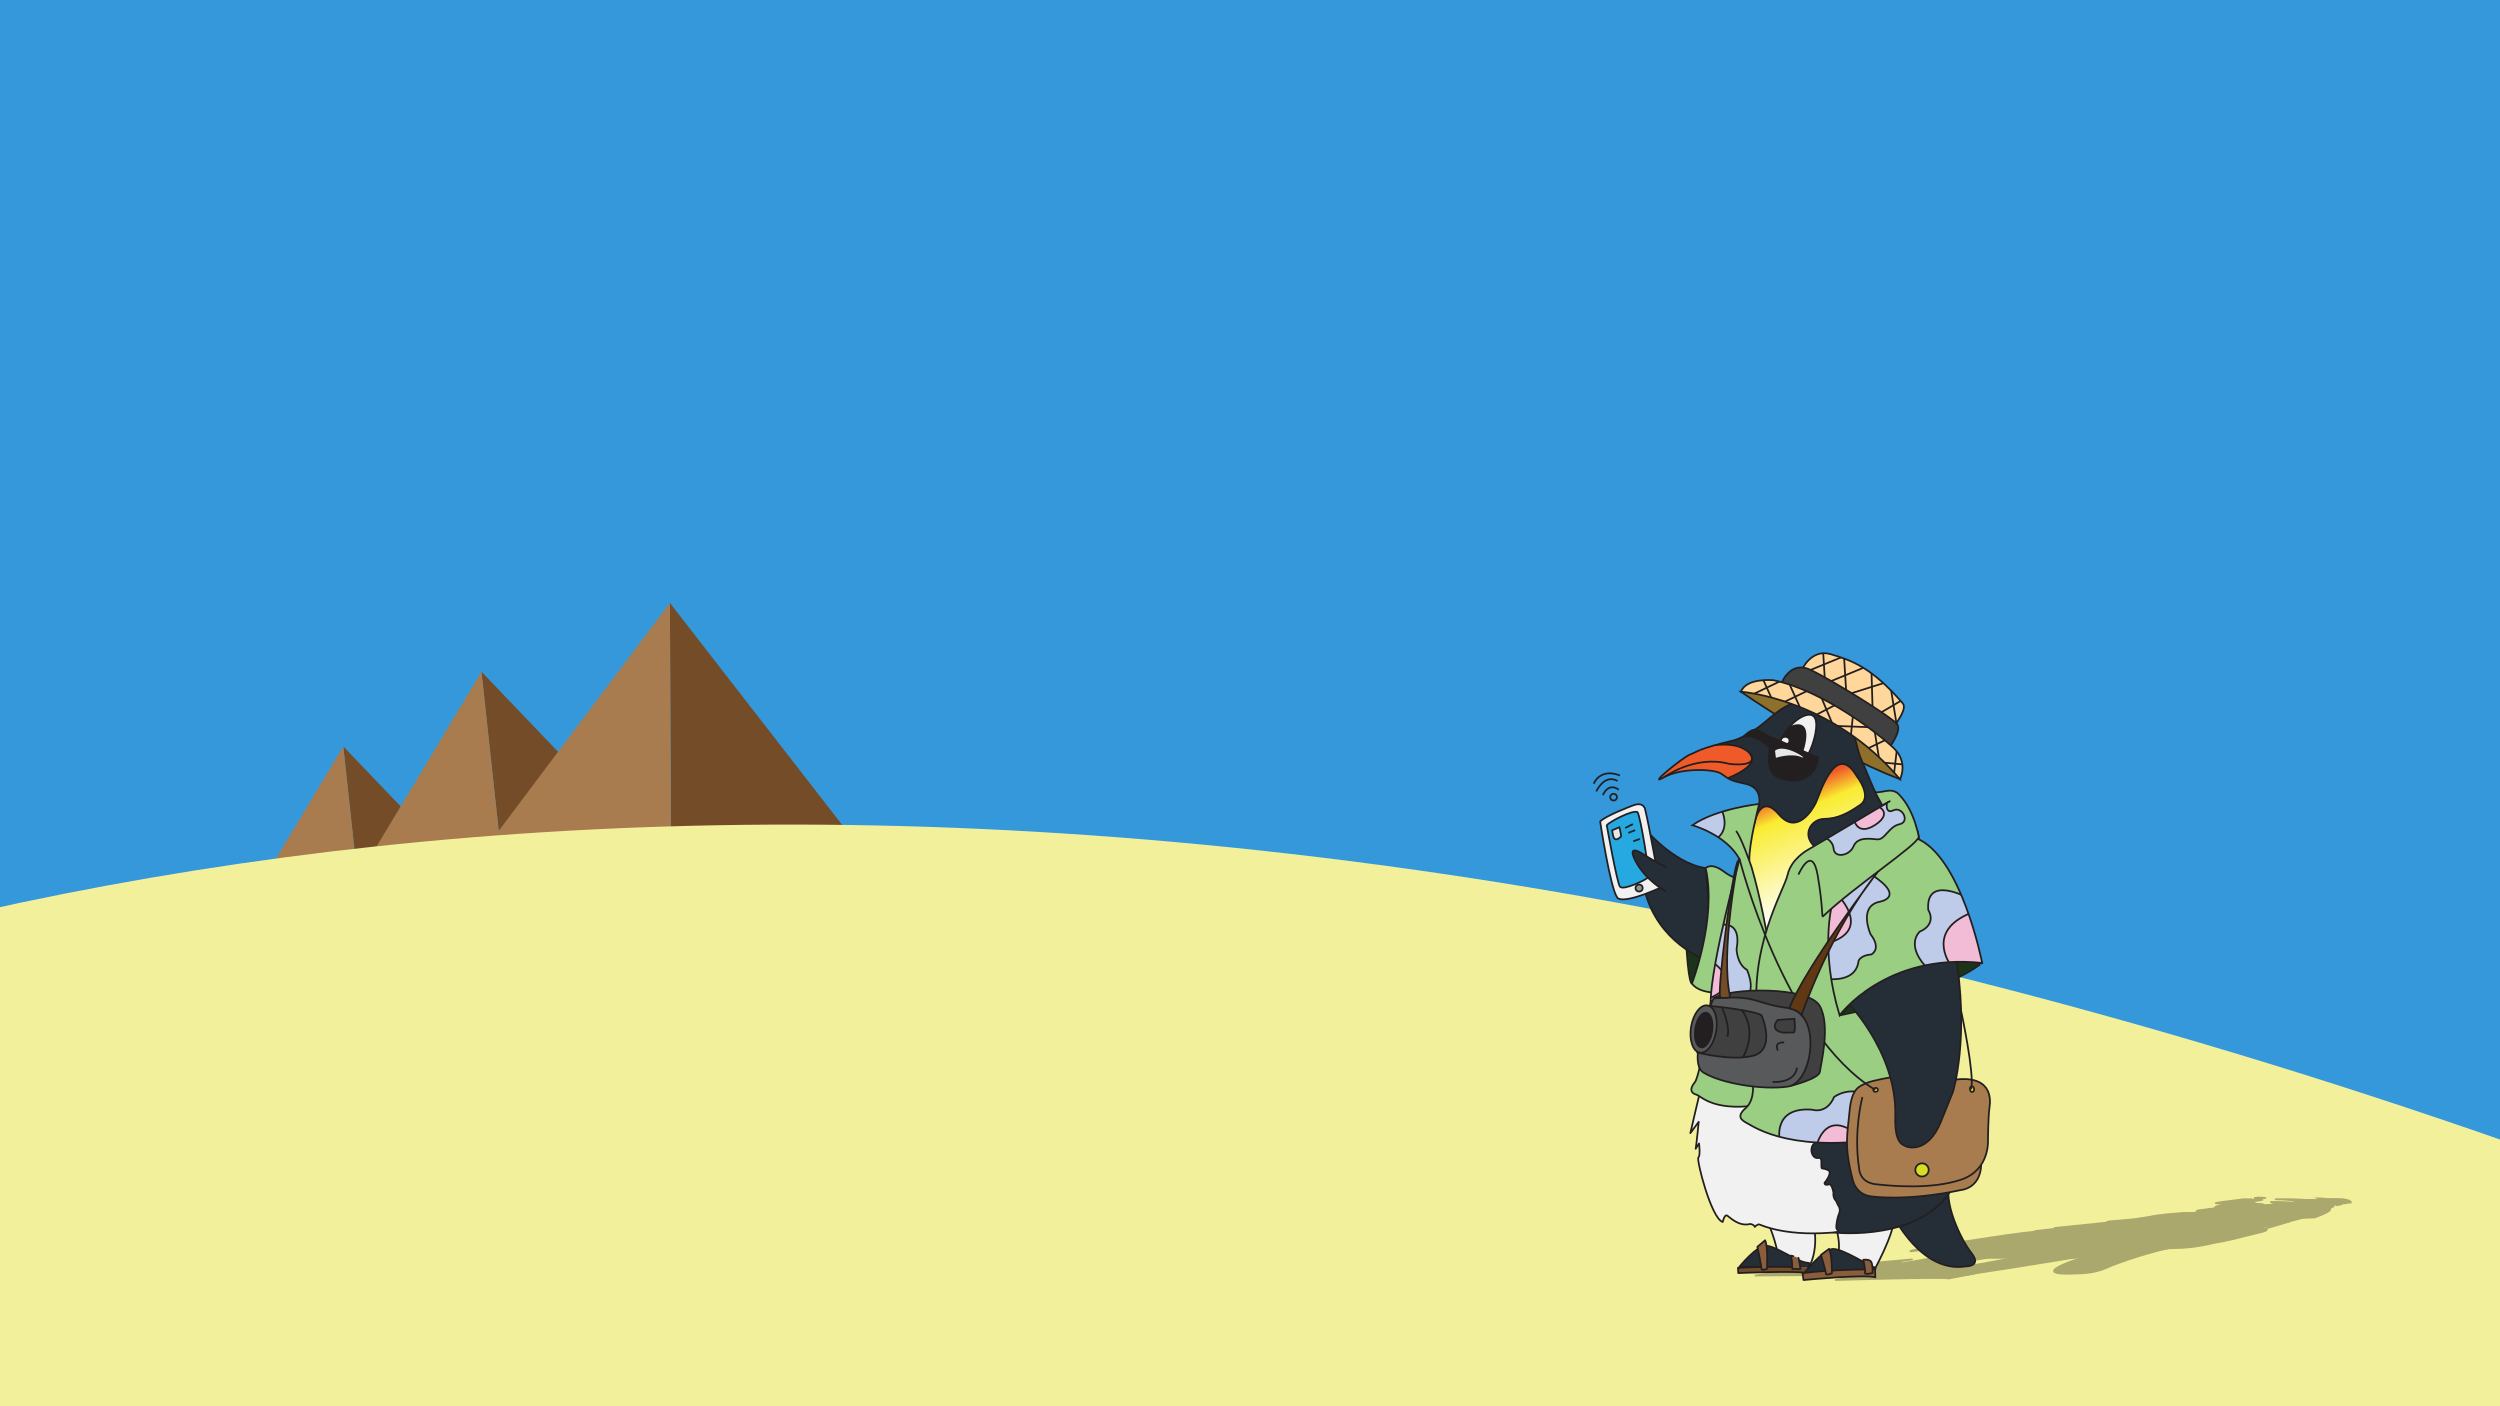 <?xml version="1.0" encoding="utf-8"?>
<!-- Generator: Adobe Illustrator 17.0.0, SVG Export Plug-In . SVG Version: 6.00 Build 0)  -->
<!DOCTYPE svg PUBLIC "-//W3C//DTD SVG 1.1//EN" "http://www.w3.org/Graphics/SVG/1.1/DTD/svg11.dtd">
<svg version="1.1" xmlns="http://www.w3.org/2000/svg" xmlns:xlink="http://www.w3.org/1999/xlink" x="0px" y="0px" width="1920px"
	 height="1080px" viewBox="0 0 1920 1080" enable-background="new 0 0 1920 1080" xml:space="preserve">
<rect x="0" y="0" width="1920" height="1080" fill="#333333" stroke="none"/>
<g id="Layer_3">
	<rect x="-511.431" y="-34.692" fill="#3498DB" width="2814.053" height="1039.49"/>
	<g>
		<g>
			<polyline fill="#754C28" points="275.37,681.228 263.624,573.244 357.901,671.745 			"/>
			<polyline fill="#A87C4F" points="192.84,691.185 263.624,573.244 275.37,681.702 			"/>
		</g>
		<g>
			<polyline fill="#754C28" points="387.083,675.171 369.756,515.879 508.827,661.183 			"/>
			<polyline fill="#A87C4F" points="265.339,689.859 369.756,515.879 387.083,675.871 			"/>
		</g>
		<g>
			<polyline fill="#754C28" points="515.558,690.095 514.479,463.025 689.213,688.219 			"/>
			<polyline fill="#A87C4F" points="341.801,692.957 514.479,463.025 515.456,691.081 			"/>
		</g>
	</g>
	<path fill="#F3F09C" d="M-1086.737,1267.135c0,0,1187.971-1391.095,3791.657-51.626"/>
	<rect x="188.5" y="278.5" display="none" stroke="#000000" stroke-miterlimit="10" width="1313" height="684"/>
</g>
<g id="Layer_1_copy" opacity="0.3">
	<g>
		<g>
			<path stroke="#000000" stroke-width="1.368" stroke-linejoin="round" stroke-miterlimit="10" d="M1509.946,961.445
				c0,0-42.468,8.05-70.396,12.226c-31.768,4.75-5.014,5.835-5.014,5.835s56.294-6.616,111.276-17.035
				C1586.999,954.666,1509.946,961.445,1509.946,961.445z"/>
			<path stroke="#000000" stroke-width="1.368" stroke-linejoin="round" stroke-miterlimit="10" d="M1564.201,962.266
				c0,0-26.165,6.015-60.252,11.322c-40.684,6.334-0.986,6.54-0.986,6.54s87.26-13.217,105.323-17.145
				C1624.277,959.504,1564.201,962.266,1564.201,962.266z"/>
		</g>
		<g>
			<path stroke="#000000" stroke-width="1.368" stroke-linejoin="round" stroke-miterlimit="10" d="M1369.782,976.841
				c0,0,75.212-7.724,86.633-7.796c11.112-0.07-6.481,6.445,3.901,6.643c3.974,0.076-11.79,1.847-11.79,1.847
				S1379.264,976.986,1369.782,976.841z"/>
			<path stroke="#000000" stroke-width="1.368" stroke-linejoin="round" stroke-miterlimit="10" d="M1364.851,977.266
				l-16.751,2.361c0,0,83.391-0.878,86.292,0.342l15.851-2.51C1450.243,977.46,1406.488,976.638,1364.851,977.266z"/>
			<path stroke="#000000" stroke-width="1.368" stroke-linejoin="round" stroke-miterlimit="10" d="M1458.32,972.984
				c-2.262,0.609-30.665,5.103-30.665,5.103s7.91-0.089,7.679,0.19c-0.232,0.281,26.769-4.542,26.769-4.542
				S1460.551,972.383,1458.32,972.984z"/>
			<path stroke="#000000" stroke-width="1.368" stroke-linejoin="round" stroke-miterlimit="10" d="M1445.825,969.273
				c0,0-46.212,7.394-53.595,8.45c-7.603,1.088,5.865,0.168,5.865,0.168s58.268-8.378,70.286-10.65L1445.825,969.273z"/>
		</g>
		<g>
			<path stroke="#000000" stroke-width="1.368" stroke-linejoin="round" stroke-miterlimit="10" d="M1430.873,979.808
				c0,0,72.735-8.707,82.799-8.801c9.807-0.092,0.478,6.471,2.69,6.788c2.211,0.317-9.992,1.806-9.992,1.806
				S1439.452,979.923,1430.873,979.808z"/>
			<path stroke="#000000" stroke-width="1.368" stroke-linejoin="round" stroke-miterlimit="10" d="M1428.31,979.898l-18.517,3.159
				c0,0,84.267-2.549,86.574-1.14l16.719-3.266C1513.087,978.652,1470.328,978.426,1428.31,979.898z"/>
			<path stroke="#000000" stroke-width="1.368" stroke-linejoin="round" stroke-miterlimit="10" d="M1520.703,975.028
				c0,0-18.704,3.989-24.616,4.935c-6.075,0.972,6.781,0.167,6.781,0.167s18.103-3.402,21.472-4.391
				C1527.633,974.774,1520.703,975.028,1520.703,975.028z"/>
			<path stroke="#000000" stroke-width="1.368" stroke-linejoin="round" stroke-miterlimit="10" d="M1491.033,972.887
				c0,0-31.652,6.259-37.856,7.301c-6.381,1.072,7.436-0.118,7.436-0.118s39.578-6.805,50.005-9.138L1491.033,972.887z"/>
		</g>
	</g>
	<g>
		<path stroke="#000000" stroke-width="1.368" stroke-miterlimit="10" d="M1608.369,962.964c0,0-60.26,17.46-12.53,15.055
			c0,0,12.276,0.162,21.865-4.285c8.681-4.025,36.207-13.41,56.854-17.113C1692.384,953.425,1608.369,962.964,1608.369,962.964z"/>
		<path stroke="#000000" stroke-width="1.368" stroke-linejoin="round" stroke-miterlimit="10" d="M1621.856,938.58
			c0,0-38.977,3.993-43.897,4.512l16.627-1.228c0,0-26.973,3.11-31.634,3.603l8.457-0.692c0,0-13.662,1.864-17.541,2.108
			c-3.948,0.248-89.653,12.885-86.696,14.136c0,0,16.75-1.962,16.829-1.635c0.08,0.33-12.79,3.37,4.124,2.754
			c0,0,2.518,0.195-1.695,0.907c0,0,8.056-0.765,8.735-0.584c0.68,0.181-1.263,4.386,55.245,3.453
			c49.844-0.823,67.083-10.353,67.083-10.353l35.694-10.942L1621.856,938.58z"/>
		<path stroke="#000000" stroke-width="1.368" stroke-miterlimit="10" d="M1644.18,947.249c0,0-4.955,0.125-10.236,0.655
			c-6.524,0.655-12.997,2.085-9.342,2.101c2.945,0.013-1.282,0.589-5.167,1.271c-4.78,0.84-1.798,0.255-0.889,0.945
			c0.596,0.453-12.001,1.845-15.492,2.22c0,0-3.664,0.555,1.165,0.374c2.282-0.085-4.738,1.336-4.738,1.336s2.191-0.286-2.588,0.491
			c-4.93,0.802-7.008,1.436-7.063,1.519c-0.055,0.084-4.172,1.05-4.172,1.05s-2.392,0.888-10.753,2.056
			c-8.764,1.224-18.117,2.801-18.117,2.801s-6.336,0.997-6.705,1.403c-0.372,0.409-5.787,0.62-5.787,0.62s53.25,3.905,128.364-8.534
			C1721.285,949.505,1650.356,946.779,1644.18,947.249z"/>
	</g>
	<g>
		<path stroke="#000000" stroke-width="1.368" stroke-miterlimit="10" d="M1687.747,929.876c0,0-3.935,0.213,20.159-2.851
			c19.139-2.434,7.658,0.391,7.658,0.391L1687.747,929.876z"/>
		<path stroke="#000000" stroke-width="1.368" stroke-miterlimit="10" d="M1734.891,924.813c0,0-25.377,3.733-32.337,4.028
			c0,0-7.332-1.957,9.327-4.525c13.776-2.124,19.883-2.184,19.883-2.184S1728.302,923.937,1734.891,924.813z"/>
		<path stroke="#000000" stroke-width="1.368" stroke-miterlimit="10" d="M1695.957,931.315c0,0-11.499-0.455-8.335-1.445
			c0,0,34.116-2.741,47.269-5.057c0,0,3.04-0.107,3.411,0.489c0.379,0.61,1.794,0.553,3.013,0.578
			C1742.525,925.904,1695.957,931.315,1695.957,931.315z"/>
		<g>
			<defs>
				<path id="XMLID_20_" d="M1723.197,921.001c0,0-19.384,2.365-21.345,2.911c0,0-3.222,0.404,15.199,0.645
					c0,0,17.703-2.555,19.796-2.912c0,0,2.518-0.3-1.735-0.414C1735.112,921.232,1725.897,920.941,1723.197,921.001z"/>
			</defs>
			<use xlink:href="#XMLID_20_"  overflow="visible"/>
			<clipPath id="XMLID_22_">
				<use xlink:href="#XMLID_20_"  overflow="visible"/>
			</clipPath>
			<path clip-path="url(#XMLID_22_)" stroke="#000000" stroke-width="1.368" stroke-miterlimit="10" d="M1723.651,921.255
				c0,0-16.204,2.09-17.03,2.327c-0.839,0.241,9.404,0.351,10.789,0.31c1.371-0.041,16.734-2.185,17.234-2.362
				C1734.233,921.344,1724.967,921.206,1723.651,921.255z"/>
			<path clip-path="url(#XMLID_22_)" stroke="#000000" stroke-width="1.368" stroke-miterlimit="10" d="M1712.402,924.148
				c0.617-0.079,0.624-0.172,0.017-0.207c-0.608-0.035-1.608,0-2.236,0.079c-0.633,0.08-0.646,0.173-0.027,0.209
				C1710.773,924.265,1711.78,924.228,1712.402,924.148z"/>
			<path clip-path="url(#XMLID_22_)" stroke="#000000" stroke-width="1.368" stroke-miterlimit="10" d="M1723.47,921.521
				c0,0-2.227,0.248-2.047,0.332c0.181,0.084,1.938,0.06,2.275,0.051c0.336-0.01,2.389-0.316,2.389-0.316L1723.47,921.521z"/>
			
				<line clip-path="url(#XMLID_22_)" stroke="#000000" stroke-width="1.368" stroke-miterlimit="10" x1="1727.27" y1="921.734" x2="1730.219" y2="921.782"/>
			
				<line clip-path="url(#XMLID_22_)" stroke="#000000" stroke-width="1.368" stroke-miterlimit="10" x1="1726.55" y1="921.951" x2="1729.002" y2="922.016"/>
			
				<line clip-path="url(#XMLID_22_)" stroke="#000000" stroke-width="1.368" stroke-miterlimit="10" x1="1725.232" y1="922.322" x2="1727.536" y2="922.394"/>
			<use xlink:href="#XMLID_20_"  overflow="visible" fill="none" stroke="#000000" stroke-width="1.368" stroke-miterlimit="10"/>
		</g>
		<path stroke="#000000" stroke-width="1.368" stroke-miterlimit="10" d="M1717.248,924.826c0,0-1.564-0.896,2.356-1.81
			c3.68-0.858,4.155,0.012,4.155,0.012s1.008,0.842,1.894,0.906"/>
		<g>
			<path stroke="#000000" stroke-width="1.368" stroke-miterlimit="10" d="M1734.149,920.662c-0.442,0.055-1.19,0.073-1.669,0.041
				c-0.48-0.032-0.505-0.103-0.056-0.157c0.446-0.054,1.19-0.072,1.664-0.04C1734.56,920.538,1734.588,920.608,1734.149,920.662z"/>
			<path stroke="#000000" stroke-width="1.368" stroke-miterlimit="10" d="M1731.425,920.326c0,0,4.657-0.24,4.995,0.188"/>
			<path stroke="#000000" stroke-width="1.368" stroke-miterlimit="10" d="M1730.962,920.088c0,0,6.527-0.287,7.478,0.174"/>
			<path stroke="#000000" stroke-width="1.368" stroke-miterlimit="10" d="M1732.474,919.838c0,0,5.477-0.277,7.87,0.331"/>
		</g>
	</g>
	<path stroke="#000000" stroke-width="1.368" stroke-miterlimit="10" d="M1780.376,920.461c0,0,5.176,2.865,14.44,5.052
		C1794.816,925.513,1799.101,922.56,1780.376,920.461z"/>
	<g>
		<defs>
			<path id="XMLID_17_" d="M1761.158,923.912c0,0,6.786-0.521,3.219-1.07c-2.873-0.443-2.096-0.492-2.712-0.752
				c-0.611-0.258-6.748-0.91-12.584-0.991c-6.087-0.084,8.515-0.152,10.521-0.079c1.981,0.072,2.557-0.002,11.105,0.456
				c0,0,3.288,0.164,8.971,0.105c5.4-0.056,6.823-0.031,10.074,0.144c3.19,0.173,5.162,0.496,4.556,1.137
				c-0.632,0.669-2.691,0.974-3.604,1.462c-0.945,0.504-4.166,1.69-3.141,1.959c1.031,0.27-30.906,0.594-30.906,0.594
				L1761.158,923.912z"/>
		</defs>
		<use xlink:href="#XMLID_17_"  overflow="visible"/>
		<clipPath id="XMLID_23_">
			<use xlink:href="#XMLID_17_"  overflow="visible"/>
		</clipPath>
		<path clip-path="url(#XMLID_23_)" stroke="#000000" stroke-width="1.368" stroke-miterlimit="10" d="M1744.27,920.253
			c0,0,24.159,0.677,26.699,1.602c2.523,0.919-9.644,0.638-22.285-0.065"/>
		<g clip-path="url(#XMLID_23_)">
			<defs>
				<path id="XMLID_18_" d="M1777.807,922.419c0,0,2.213-0.183,5.625-0.293c3.294-0.106,8.743-0.021,3.199,0.636
					c0,0-4.148,0.496-7.271,0.536"/>
			</defs>
			<use xlink:href="#XMLID_18_"  overflow="visible"/>
			<clipPath id="XMLID_24_">
				<use xlink:href="#XMLID_18_"  overflow="visible"/>
			</clipPath>
			<g clip-path="url(#XMLID_24_)">
				<defs>
					<path id="XMLID_19_" d="M1781.189,923.024c0,0,9.358-0.814,0.372-0.908c-9.686-0.101-4.889,0.128-4.889,0.128l3.214,0.761
						L1781.189,923.024z"/>
				</defs>
				<use xlink:href="#XMLID_19_"  overflow="visible"/>
				<clipPath id="XMLID_25_">
					<use xlink:href="#XMLID_19_"  overflow="visible"/>
				</clipPath>
				<path clip-path="url(#XMLID_25_)" stroke="#000000" stroke-width="1.368" stroke-miterlimit="10" d="M1780.762,922.451
					c0.24-0.047,0.121-0.107-0.266-0.135c-0.387-0.027-0.899-0.012-1.143,0.035c-0.245,0.047-0.127,0.108,0.264,0.136
					C1780.008,922.515,1780.52,922.498,1780.762,922.451z"/>
				<use xlink:href="#XMLID_19_"  overflow="visible" fill="none" stroke="#000000" stroke-width="1.368" stroke-miterlimit="10"/>
			</g>
			<use xlink:href="#XMLID_18_"  overflow="visible" fill="none" stroke="#000000" stroke-width="1.368" stroke-miterlimit="10"/>
		</g>
		<path clip-path="url(#XMLID_23_)" stroke="#000000" stroke-width="1.368" stroke-miterlimit="10" d="M1749.081,921.099
			c0,0,11.395,0.008,16.208,0.899c0,0,5.255,0.698,6.097,0.104"/>
		<use xlink:href="#XMLID_17_"  overflow="visible" fill="none" stroke="#000000" stroke-width="1.368" stroke-miterlimit="10"/>
	</g>
	<path stroke="#000000" stroke-width="1.368" stroke-miterlimit="10" d="M1744.684,925.443l13.976-1.278
		c0,0,6.994-0.722,6.249,0.274c-0.788,1.053,7.747,0.492,9.902,0.319c2.101-0.169,14.459-1.483,12.558-0.095
		c0,0-0.33,0.915-4.188,0.973c-3.991,0.059-7.097,0.052-9.859-0.195c-2.787-0.25-8.822,0.151-7.674,0.96
		c1.182,0.834-21.632,1.945-21.632,1.945l-20.455,1.059L1744.684,925.443z"/>
	<g>
		<g>
			<defs>
				<path id="XMLID_16_" d="M1751.88,924.14c0.059,0.208-5.238,1.508-5.734,1.618c-6.413,1.422-16.348,3.261-16.348,3.261
					s-55.532,12.701-85.332,12.507c-33.705-0.22-24.709-2.538-26.01-2.824c-1.298-0.286,0.659-0.743,9.47-1.305
					c8.381-0.535,57.153-5.952,57.153-5.952c18.887-2.359,60.44-6.246,60.44-6.246c3.329-1.148-1.927-2.135-1.927-2.135
					c9.297-0.037,19.468,0.66,19.468,0.66s-11.648,1.126-15.694,1.738"/>
			</defs>
			<use xlink:href="#XMLID_16_"  overflow="visible"/>
			<clipPath id="XMLID_26_">
				<use xlink:href="#XMLID_16_"  overflow="visible"/>
			</clipPath>
			<path clip-path="url(#XMLID_26_)" stroke="#000000" stroke-width="1.368" stroke-miterlimit="10" d="M1754.432,922.979
				c0,0-2.622,1.144-10.689,1.014c-8.503-0.137-4.032-0.991-4.032-0.991L1754.432,922.979z"/>
			<path clip-path="url(#XMLID_26_)" stroke="#000000" stroke-width="1.368" stroke-miterlimit="10" d="M1718.909,927.454
				c0,0,10.475,0.129-2.755,1.595c0,0-5.69,0.792-4.985,1.362c0,0-7.738,1.977-15.573,1.561c-8.054-0.427-14.291-0.821-14.291-0.821
				L1718.909,927.454z"/>
			<path clip-path="url(#XMLID_26_)" stroke="#000000" stroke-width="1.368" stroke-miterlimit="10" d="M1703.834,929.049
				c0,0,1.377,1.815-13.126,2.099c-15.863,0.31-4.727-0.247-4.727-0.247L1703.834,929.049z"/>
			<use xlink:href="#XMLID_16_"  overflow="visible" fill="none" stroke="#000000" stroke-width="1.368" stroke-miterlimit="10"/>
		</g>
		<g>
			<defs>
				<path id="XMLID_15_" d="M1789.613,926.04l-26.556,0.184c0,0-5.644,0.014-10.384,0.557c-5.023,0.576-33.626,2.516-62.753,7.462
					l-34.512,4.47c0,0-12.47,2.056-23.973,2.762c-12.281,0.754-12.74,1.335-12.443,1.938c0.301,0.611-5.055,5.682,62.107,5.157
					c52.418-0.41,107.624-20.671,107.624-20.671s3.942-1.067,3.554-1.912c0,0,0.119-0.244-1.79-0.341
					c-1.929-0.098-2.344-0.153-2.344-0.153l-0.812,0.561L1789.613,926.04z"/>
			</defs>
			<use xlink:href="#XMLID_15_"  overflow="visible"/>
			<clipPath id="XMLID_27_">
				<use xlink:href="#XMLID_15_"  overflow="visible"/>
			</clipPath>
			<path clip-path="url(#XMLID_27_)" stroke="#000000" stroke-width="1.368" stroke-miterlimit="10" d="M1769.413,926.066
				c0,0,1.58,0.243-0.282,0.62c-1.876,0.38,1.889,0.575,4.784,0.282c2.797-0.283,4.857,0.022,6.322,0.186
				c1.461,0.163,4.65-0.26,7.194-0.148c2.527,0.111,3.579-0.581,1.23-0.593c-2.392-0.011-0.039-0.365-0.039-0.365L1769.413,926.066z
				"/>
			<path clip-path="url(#XMLID_27_)" stroke="#000000" stroke-width="1.368" stroke-miterlimit="10" d="M1779.199,926.026
				c0,0-2.565,0.66,3.385,0.563c5.664-0.092,4.012-0.639,3.058-0.665"/>
			<path clip-path="url(#XMLID_27_)" stroke="#000000" stroke-width="1.368" stroke-miterlimit="10" d="M1620.053,946.526
				c0,0,24.807-4.523,40.942-3.19c0,0,2.919,0.943,17.878-0.891c0,0,12.946-0.879,15.057,0.671
				c2.186,1.605-41.695,8.225-41.695,8.225L1620.053,946.526z"/>
			<path clip-path="url(#XMLID_27_)" stroke="#000000" stroke-width="1.368" stroke-miterlimit="10" d="M1635.268,948.085
				c0,0,28.967-4.119,28.914-1.219c-0.057,3.128-13.909,2.687-13.909,2.687L1635.268,948.085z"/>
			<use xlink:href="#XMLID_15_"  overflow="visible" fill="none" stroke="#000000" stroke-width="1.368" stroke-miterlimit="10"/>
		</g>
	</g>
	<g>
		<g>
			<path stroke="#000000" stroke-width="1.368" stroke-miterlimit="10" d="M1713.28,941.737c0,0-9.794-0.147-13.81,0.015
				c-4.111,0.166-8.052,0.131-23.124,2.665c-17.33,2.914-27.179,4.264-53.654,10.147c0,0-14.247,2.974-4.945,3.544
				c0,0,15.444,1.66,55.711,0.341c0,0,10.771,0.061,27.202-3.995"/>
			<g>
				<defs>
					<path id="XMLID_14_" d="M1690.474,943.1c0,0-25.798,3.828-52.878,9.49c0,0-13.518,2.484-5.594,3.185
						c7.834,0.693,26.355,2.063,49.204,0.79c20.544-1.145,36.756-5.674,36.756-5.674s11.651-2.987,16.063-3.978
						c4.206-0.945,14.492-3.522-2.649-3.643"/>
				</defs>
				<use xlink:href="#XMLID_14_"  overflow="visible"/>
				<clipPath id="XMLID_28_">
					<use xlink:href="#XMLID_14_"  overflow="visible"/>
				</clipPath>
				<use xlink:href="#XMLID_14_"  overflow="visible" fill="none" stroke="#000000" stroke-width="1.368" stroke-miterlimit="10"/>
			</g>
			<path stroke="#000000" stroke-width="1.368" stroke-miterlimit="10" d="M1665.117,954.208c2.56-0.608,6.334-1.092,8.468-1.094
				c2.117-0.002,1.89,0.472-0.542,1.07c-2.489,0.613-6.357,1.129-8.603,1.141C1662.176,955.337,1662.497,954.831,1665.117,954.208z"
				/>
		</g>
		<path stroke="#000000" stroke-width="1.368" stroke-miterlimit="10" d="M1736.18,944.606c-0.577,0.165-1.425,0.294-1.891,0.286
			c-0.467-0.008-0.369-0.149,0.216-0.315c0.581-0.164,1.421-0.29,1.88-0.282C1736.843,944.304,1736.752,944.442,1736.18,944.606z"/>
		<path stroke="#000000" stroke-width="1.368" stroke-miterlimit="10" d="M1700.576,942.64c-0.508,0.112-1.396,0.194-1.982,0.183
			c-0.588-0.011-0.645-0.112-0.13-0.224c0.513-0.112,1.398-0.192,1.978-0.181C1701.02,942.429,1701.081,942.528,1700.576,942.64z"/>
	</g>
	<g>
		<path stroke="#000000" stroke-width="1.368" stroke-miterlimit="10" d="M1722.296,935.429c0,0,34.292-2.992,55.49-0.492
			C1777.786,934.937,1760.091,936.189,1722.296,935.429z"/>
		<path stroke="#000000" stroke-width="1.368" stroke-miterlimit="10" d="M1729.539,934.371c0,0-3.394,5.024-36.881,11.667
			c-17.86,3.543-14.847,3.842-14.216,4.234c0,0,4.421,1.583,30.419-2.702c12.336-2.033,18.471-3.022,18.471-3.022
			s26.911-4.739,46.815-10.898C1774.148,933.65,1756.393,932.651,1729.539,934.371z"/>
		<g>
			<defs>
				<path id="XMLID_13_" d="M1755.574,928.948c0,0-16.162,1.957-33.873,6.46c0,0,34.313-2.969,56.085-0.471
					c0,0,16.497-5.622,10.539-7.12c-1.699,0.158-16.557,0.031-24.095,0.652C1758.484,928.943,1755.574,928.948,1755.574,928.948z"/>
			</defs>
			<use xlink:href="#XMLID_13_"  overflow="visible"/>
			<clipPath id="XMLID_29_">
				<use xlink:href="#XMLID_13_"  overflow="visible"/>
			</clipPath>
			<path clip-path="url(#XMLID_29_)" stroke="#000000" stroke-width="1.368" stroke-miterlimit="10" d="M1788.015,931.207
				c0,0-4.547-1.766-11.11-0.122c0,0-0.857,0.854-6.981,0.92c0,0-7.396,0.425-7.39,2.365c0.007,2.097,16.772,1.373,16.772,1.373
				L1788.015,931.207z"/>
			<path clip-path="url(#XMLID_29_)" stroke="#000000" stroke-width="1.368" stroke-miterlimit="10" d="M1769.455,934.41
				c0,0,2.175-2.465,17.8-2.382c14.15,0.076-6.275,3.781-6.275,3.781L1769.455,934.41z"/>
			<path clip-path="url(#XMLID_29_)" stroke="#000000" stroke-width="1.368" stroke-miterlimit="10" d="M1730.341,932.569
				c0,0,7.172,1.222,16.154-0.225c0,0,2.246-0.263,5.276-0.086c0,0,4.291-0.078,5.426-1.094c0,0,4.031-1.578,10.137-1.406
				c0,0,8.495,0.422,3.728-1.716c-4.483-2.011-20.418,0.963-20.418,0.963L1730.341,932.569z"/>
			<path clip-path="url(#XMLID_29_)" stroke="#000000" stroke-width="1.368" stroke-miterlimit="10" d="M1759.31,928.681
				c0,0-0.563,2.448-16.931,2.03c-17.87-0.456,9.885-1.991,9.885-1.991L1759.31,928.681z"/>
			<use xlink:href="#XMLID_13_"  overflow="visible" fill="none" stroke="#000000" stroke-width="1.368" stroke-miterlimit="10"/>
		</g>
	</g>
	<path stroke="#000000" stroke-width="1.368" stroke-miterlimit="10" d="M1755.294,926.989c0,0,10.506-0.935,4.205,0.425
		c-7.033,1.518-10.061,1.926-9.339,1.892c15.797-0.74,37.186-1.204,38.924-1.499l0.85-0.273"/>
	<g>
		<path stroke="#000000" stroke-width="1.368" stroke-miterlimit="10" d="M1778.376,922.112c0,0-8.716,0.687-5.853,1.263
			c2.882,0.579,7.625,0.536,10.769,0.074L1778.376,922.112z"/>
		<path stroke="#000000" stroke-width="1.368" stroke-miterlimit="10" d="M1773.367,921.557c0,0,2.827,0.196,2.71,0.771
			c-0.121,0.594,2.347-0.096,2.347-0.096s-1.18-0.584-2.011-0.651C1775.579,921.513,1773.367,921.557,1773.367,921.557z"/>
		<path stroke="#000000" stroke-width="1.368" stroke-miterlimit="10" d="M1776.532,922.492l-1.092,0.206
			c0,0,3.655,0.134,4.828,0.427C1781.449,923.42,1779.678,922.445,1776.532,922.492z"/>
	</g>
	<g>
		<g>
			<defs>
				<path id="XMLID_12_" d="M1793.631,921.009c0,0,4.353-0.309,6.656,0.124c2.601,0.489,4.755,0.958,5.314,2.293
					c0.082,0.195-2.684,0.351-3.798,0.433C1800.672,923.942,1793.631,921.009,1793.631,921.009z"/>
			</defs>
			<use xlink:href="#XMLID_12_"  overflow="visible"/>
			<clipPath id="XMLID_30_">
				<use xlink:href="#XMLID_12_"  overflow="visible"/>
			</clipPath>
			<g clip-path="url(#XMLID_30_)">
				<line stroke="#000000" stroke-width="1.368" stroke-miterlimit="10" x1="1802.127" y1="921.383" x2="1797.862" y2="922.248"/>
				<line stroke="#000000" stroke-width="1.368" stroke-miterlimit="10" x1="1800.066" y1="920.838" x2="1795.735" y2="921.671"/>
				<line stroke="#000000" stroke-width="1.368" stroke-miterlimit="10" x1="1796.112" y1="921.71" x2="1804.123" y2="921.965"/>
				<line stroke="#000000" stroke-width="1.368" stroke-miterlimit="10" x1="1793.933" y1="921.111" x2="1801.949" y2="921.383"/>
			</g>
			<g clip-path="url(#XMLID_30_)">
				<line stroke="#000000" stroke-width="1.368" stroke-miterlimit="10" x1="1804.826" y1="922.101" x2="1800.337" y2="923.013"/>
				<line stroke="#000000" stroke-width="1.368" stroke-miterlimit="10" x1="1798.087" y1="922.329" x2="1806.218" y2="922.679"/>
			</g>
			<g clip-path="url(#XMLID_30_)">
				<line stroke="#000000" stroke-width="1.368" stroke-miterlimit="10" x1="1805.525" y1="922.867" x2="1801.943" y2="923.876"/>
				<line stroke="#000000" stroke-width="1.368" stroke-miterlimit="10" x1="1799.618" y1="923.303" x2="1806.684" y2="923.34"/>
			</g>
			<use xlink:href="#XMLID_12_"  overflow="visible" fill="none" stroke="#000000" stroke-width="1.368" stroke-miterlimit="10"/>
		</g>
		<path stroke="#000000" stroke-width="1.368" stroke-miterlimit="10" d="M1787.933,921.001c0,0,5.057-0.423,7.132,0.138
			c2.105,0.569,7.093,2.503,6.998,2.738c-0.097,0.239-3.305,0.432-4.675,0.535C1795.993,924.517,1787.933,921.001,1787.933,921.001z
			"/>
		<g>
			<defs>
				<path id="XMLID_11_" d="M1780.376,920.461c0,0,14.3,1.676,14.44,5.052c0,0,4.053-0.364,3.419-1.043
					c-0.614-0.659-3.924-2.65-10.625-3.71C1787.61,920.76,1783.455,920.242,1780.376,920.461z"/>
			</defs>
			<use xlink:href="#XMLID_11_"  overflow="visible"/>
			<clipPath id="XMLID_31_">
				<use xlink:href="#XMLID_11_"  overflow="visible"/>
			</clipPath>
			<g clip-path="url(#XMLID_31_)">
				<line stroke="#000000" stroke-width="1.368" stroke-miterlimit="10" x1="1786.265" y1="920.466" x2="1784.436" y2="921.193"/>
				<line stroke="#000000" stroke-width="1.368" stroke-miterlimit="10" x1="1782.365" y1="920.733" x2="1788.467" y2="920.893"/>
			</g>
			<g clip-path="url(#XMLID_31_)">
				<line stroke="#000000" stroke-width="1.368" stroke-miterlimit="10" x1="1789.647" y1="921.141" x2="1787.911" y2="921.892"/>
				<line stroke="#000000" stroke-width="1.368" stroke-miterlimit="10" x1="1785.818" y1="921.427" x2="1791.867" y2="921.572"/>
			</g>
			<g clip-path="url(#XMLID_31_)">
				<line stroke="#000000" stroke-width="1.368" stroke-miterlimit="10" x1="1793.259" y1="921.885" x2="1791.088" y2="922.826"/>
				<line stroke="#000000" stroke-width="1.368" stroke-miterlimit="10" x1="1788.856" y1="922.275" x2="1795.638" y2="922.389"/>
			</g>
			<g clip-path="url(#XMLID_31_)">
				<line stroke="#000000" stroke-width="1.368" stroke-miterlimit="10" x1="1796.047" y1="922.895" x2="1791.762" y2="923.544"/>
				<line stroke="#000000" stroke-width="1.368" stroke-miterlimit="10" x1="1791.81" y1="922.943" x2="1797.494" y2="923.555"/>
			</g>
			<g clip-path="url(#XMLID_31_)">
				<line stroke="#000000" stroke-width="1.368" stroke-miterlimit="10" x1="1797.632" y1="923.618" x2="1793.432" y2="924.728"/>
				<line stroke="#000000" stroke-width="1.368" stroke-miterlimit="10" x1="1792.643" y1="924.038" x2="1798.788" y2="924.127"/>
			</g>
			<g clip-path="url(#XMLID_31_)">
				<line stroke="#000000" stroke-width="1.368" stroke-miterlimit="10" x1="1798.366" y1="924.611" x2="1793.936" y2="925.346"/>
				<line stroke="#000000" stroke-width="1.368" stroke-miterlimit="10" x1="1794.014" y1="924.688" x2="1798.592" y2="925.241"/>
			</g>
			<use xlink:href="#XMLID_11_"  overflow="visible" fill="none" stroke="#000000" stroke-width="1.368" stroke-miterlimit="10"/>
		</g>
	</g>
	<path stroke="#000000" stroke-width="1.368" stroke-miterlimit="10" d="M1745.517,925.199c0,0-51.166,10.325-45.983,17.436"/>
	<path stroke="#000000" stroke-width="1.368" stroke-miterlimit="10" d="M1759.613,937.653c0,0-17.33,5.557-24.396,6.937"/>
	<g>
		<path stroke="#000000" stroke-width="1.368" stroke-miterlimit="10" d="M1667.61,940.246c0,0,16.192-0.023,20.441-0.68
			c4.091-0.633,26.829-3.644,31.203-5.282c4.051-1.517-21.216-3.276-31.591-2.974"/>
		<path stroke="#000000" stroke-width="1.368" stroke-miterlimit="10" d="M1687.663,931.31c0,0-48.178,3.963-48.457,5.401
			c-0.291,1.499,13.385,3.279,26.828,3.536c12.791,0.245,51.299-5.414,42.043-6.52
			C1698.713,932.609,1704.333,932.157,1687.663,931.31z"/>
		<path stroke="#000000" stroke-width="1.368" stroke-miterlimit="10" d="M1650.595,934.804c0,0,8.281,1.639,20.479,1.712
			c11.573,0.069,23.308-2.524,24.685-2.881c1.352-0.35-12.58-1.964-14.737-2.049
			C1678.848,931.501,1650.595,934.804,1650.595,934.804z"/>
		<path stroke="#000000" stroke-width="1.368" stroke-miterlimit="10" d="M1670.803,933.642c8.016-0.885,12.638-1.761,10.786-2.009
			c-1.855-0.248-9.677,0.203-17.948,1.059c-8.854,0.916-14.781,1.933-12.659,2.212
			C1653.1,935.182,1662.225,934.589,1670.803,933.642z"/>
		<path stroke="#000000" stroke-width="1.368" stroke-miterlimit="10" d="M1668.972,933.554c5.947-0.657,9.506-1.301,8.203-1.467
			c-1.304-0.166-7.08,0.198-13.161,0.841c-6.392,0.676-10.648,1.397-9.206,1.577
			C1656.249,934.685,1662.721,934.245,1668.972,933.554z"/>
		<path stroke="#000000" stroke-width="1.368" stroke-miterlimit="10" d="M1686.183,932.086c0,0-6.754,1.527-13.847,2.242"/>
		<path stroke="#000000" stroke-width="1.368" stroke-miterlimit="10" d="M1691.596,932.76c0,0-3.249,1.696-25.46,3.637"/>
		<path stroke="#000000" stroke-width="1.368" stroke-miterlimit="10" d="M1699.202,934.315c0,0-5.146,0.34-5.3,0.747
			c-0.156,0.413,3.877,0.441,4.616,0.557s6.884-0.989,6.884-0.989L1699.202,934.315z"/>
		<path stroke="#000000" stroke-width="1.368" stroke-miterlimit="10" d="M1690.336,936.181c0,0-3.342-0.352-6.656,0.51"/>
		<path stroke="#000000" stroke-width="1.368" stroke-miterlimit="10" d="M1662.588,939.4c0,0,7.979,0.751,18.775-0.746"/>
		<path stroke="#000000" stroke-width="1.368" stroke-miterlimit="10" d="M1693.92,931.639c0,0-2.166,0.004-3.387-0.212
			c-3.232,0.099,51.259-6.105,54.339-6.211C1744.872,925.216,1710.387,928.786,1693.92,931.639z"/>
		<path stroke="#000000" stroke-width="1.368" stroke-miterlimit="10" d="M1708.447,933.777c0,0,1.975,0.333,1.026,0.75
			c0,0,38.614-4.399,64.547-6.107C1774.021,928.42,1729.379,931.563,1708.447,933.777z"/>
	</g>
</g>
<g id="Layer_1">
	<g>
		<g>
			<path fill="#F1F1F2" stroke="#231F20" stroke-width="1.368" stroke-linejoin="round" stroke-miterlimit="10" d="
				M1357.224,937.016c0,0,8.515,20.345,8.26,29.332c-0.255,8.987,21.405,10.671,21.405,10.671s11.485-13.263,5.498-39.589
				C1386.4,911.103,1357.224,937.016,1357.224,937.016z"/>
			<path fill="#F1F1F2" stroke="#231F20" stroke-width="1.368" stroke-linejoin="round" stroke-miterlimit="10" d="
				M1407.715,935.688c0,0,7.08,16.524,3.767,29.205c-3.313,12.68,26.691,12.817,26.691,12.817s17.588-31.252,16.295-43.103
				S1407.715,935.688,1407.715,935.688z"/>
		</g>
		<g>
			<path fill="#252D37" stroke="#231F20" stroke-width="1.368" stroke-linejoin="round" stroke-miterlimit="10" d="
				M1335.787,972.994c0,0,12.58-15.739,20.056-16.232s24.592,12.842,32.632,13.062c3.121,0.085-0.325,3.571-0.325,3.571
				S1341.933,973.144,1335.787,972.994z"/>
			<path fill="#754C28" stroke="#231F20" stroke-width="1.368" stroke-linejoin="round" stroke-miterlimit="10" d="
				M1334.731,973.754l0.268,3.963c0,0,46.784-1.999,53.675,0.107l0.333-4.584C1389.008,973.239,1356.965,972.252,1334.731,973.754z"
				/>
			<path fill="#8A5D3B" stroke="#231F20" stroke-width="1.368" stroke-linejoin="round" stroke-miterlimit="10" d="
				M1375.251,964.652c1.13,1.232,1.281,9.932,1.281,9.932s4.829-0.231,5.836,0.268c1.007,0.499-1.136-8.808-1.136-8.808
				S1374.122,963.42,1375.251,964.652z"/>
			<path fill="#8A5D3B" stroke="#231F20" stroke-width="1.368" stroke-linejoin="round" stroke-miterlimit="10" d="
				M1349.661,957.547c0,0,3.17,14.831,3.1,16.725c-0.07,1.894,4.272,0.234,4.272,0.234s0.978-16.778-1.419-21.967L1349.661,957.547z
				"/>
		</g>
		<g>
			<path fill="#252D37" stroke="#231F20" stroke-width="1.368" stroke-linejoin="round" stroke-miterlimit="10" d="
				M1385.703,977.564c0,0,14.347-17.874,21.823-18.367s28.577,13.341,31.642,13.937c3.064,0.595-0.48,3.566-0.48,3.566
				S1391.849,977.714,1385.703,977.564z"/>
			<path fill="#8A5D3B" stroke="#231F20" stroke-width="1.368" stroke-linejoin="round" stroke-miterlimit="10" d="
				M1384.39,977.734l0.687,5.324c0,0,47.851-4.593,55.148-2.039l-0.134-6.184C1440.09,974.834,1407.073,974.808,1384.39,977.734z"/>
			<path fill="#8A5D3B" stroke="#231F20" stroke-width="1.368" stroke-linejoin="round" stroke-miterlimit="10" d="
				M1430.997,967.517c0,0,1.963,8.117,1.281,9.932c-0.681,1.815,5.836,0.268,5.836,0.268s0.308-6.755-1.136-8.808
				C1435.534,966.856,1430.997,967.517,1430.997,967.517z"/>
			<path fill="#8A5D3B" stroke="#231F20" stroke-width="1.368" stroke-linejoin="round" stroke-miterlimit="10" d="
				M1398.514,963.745c0,0,3.784,12.465,3.714,14.359c-0.07,1.894,4.68-0.25,4.68-0.25s0.249-13.54-2.148-18.729L1398.514,963.745z"
				/>
		</g>
	</g>
	<g>
		<path fill="#252D37" stroke="#231F20" stroke-width="1.368" stroke-miterlimit="10" d="M1454.46,934.548
			c0,0,21.426,43.455,55.249,38.052c0,0,12.681,0.187,4.437-10.207c-8.245-10.394-22.357-39.889-16.461-55.327
			S1454.46,934.548,1454.46,934.548z"/>
		<path fill="#F1F1F2" stroke="#231F20" stroke-width="1.368" stroke-linejoin="round" stroke-miterlimit="10" d="
			M1305.485,839.144c0,0-6.683,27.96-7.299,31.103l6.421-8.683c0,0-1.755,18.056-2.354,20.726l2.612-4.107
			c0,0,1.196,9.271-0.499,10.747s9.795,46.717,18.644,49.548c0,0,1.369-5.826,3.242-5.007c1.873,0.819,8.803,8.879,17.925,6.525
			c0,0,2.912,0.331,3.493,2.259c0,0,2.043-2.266,3.509-1.866s21.29,10.308,62.808,5.566c42.883-4.898,9.336-35.408,9.336-35.408
			l-31.672-50.075L1305.485,839.144z"/>
		<path fill="#252D37" stroke="#231F20" stroke-width="1.368" stroke-miterlimit="10" d="M1399.89,874.41
			c0,0-5.026,1.542-7.47,4.812c-2.914,3.9-0.432,10.659,3.74,10.121c3.4-0.438,2.48,2.48,2.655,5.666
			c0.209,3.798-0.314,1.219,5.111,3.625c3.523,1.563-1.315,8.141-2.667,9.844c0,0-0.411,2.292,3.483,1.122
			c1.867-0.561,3.078,4.944,3.078,4.944s0.562-1.172,0.239,1.854s1.229,5.183,1.647,5.443s1.784,3.54,1.784,3.54
			s2.562,2.811,0.877,6.799c-1.685,3.988-2.014,8.743-2.014,8.743s-0.568,2.901,1.136,3.938c1.705,1.037-1.964,1.824-1.964,1.824
			s67.859,7.271,90.88-35.913S1404.058,871.043,1399.89,874.41z"/>
	</g>
	<g>
		<path fill="#1B3419" stroke="#231F20" stroke-width="1.368" stroke-miterlimit="10" d="M1299.635,755.329
			c0,0-3.095,4.066-5.095-39.504c-2-43.571,17.527-2.26,17.527-2.26L1299.635,755.329z"/>
		<path fill="#252D37" stroke="#231F20" stroke-width="1.368" stroke-miterlimit="10" d="M1309.951,666.71
			c0,0,6.632,62.469-0.692,70.152c0,0-35.878-12.653-46.084-52.809s-0.576-48.31-0.576-48.31S1284.969,663.02,1309.951,666.71z"/>
		<path fill="#99CE83" stroke="#231F20" stroke-width="1.368" stroke-miterlimit="10" d="M1328.219,762.065
			c0,0-21.916,3.032-28.827-6.704c0,0,19.33-49.881,10.559-88.651c0,0,4.117-4.615,13.498,2.344s11.305,4.826,14.006,3.849
			S1328.219,762.065,1328.219,762.065z"/>
		<g>
			<defs>
				<path id="XMLID_10_" d="M1228.917,630.976c0,0,7.646,50.147,12.894,57.953c0,0,1.158,7.155,33.25-7.116
					c0,0-9.246-51.59-11.421-59.321c0,0-0.465-7.716-10.218-3.631C1253.422,618.861,1232.379,626.759,1228.917,630.976z"/>
			</defs>
			<use xlink:href="#XMLID_10_"  overflow="visible" fill="#F1F1F2"/>
			<clipPath id="XMLID_32_">
				<use xlink:href="#XMLID_10_"  overflow="visible"/>
			</clipPath>
			<path clip-path="url(#XMLID_32_)" fill="#26A9E0" stroke="#231F20" stroke-width="1.368" stroke-miterlimit="10" d="
				M1234.001,633.855c0,0,7.736,43.538,10.069,47.007c2.333,3.469,20.068-5.18,21.713-7.042s-6.018-46.945-8.109-50.087
				C1253.781,621.643,1235.354,631.56,1234.001,633.855z"/>
			
				<circle clip-path="url(#XMLID_32_)" fill="#929497" stroke="#231F20" stroke-width="1.368" stroke-miterlimit="10" cx="1258.829" cy="682.022" r="2.717"/>
			<path clip-path="url(#XMLID_32_)" fill="#E6E7E8" stroke="#231F20" stroke-width="1.368" stroke-miterlimit="10" d="
				M1238.18,637.636c0,0,0.448,5.912,2.133,6.794c1.685,0.882,4.207-1.485,4.611-2.008c0.404-0.523-1.226-7.068-1.226-7.068
				L1238.18,637.636z"/>
			
				<line clip-path="url(#XMLID_32_)" fill="#E6E7E8" stroke="#231F20" stroke-width="1.368" stroke-miterlimit="10" x1="1248.164" y1="635.877" x2="1254.062" y2="632.883"/>
			
				<line clip-path="url(#XMLID_32_)" fill="#E6E7E8" stroke="#231F20" stroke-width="1.368" stroke-miterlimit="10" x1="1250.537" y1="639.655" x2="1255.833" y2="637.559"/>
			
				<line clip-path="url(#XMLID_32_)" fill="#E6E7E8" stroke="#231F20" stroke-width="1.368" stroke-miterlimit="10" x1="1254.349" y1="646.076" x2="1259.464" y2="644.316"/>
			<use xlink:href="#XMLID_10_"  overflow="visible" fill="none" stroke="#231F20" stroke-width="1.368" stroke-miterlimit="10"/>
		</g>
		<path fill="#252D37" stroke="#231F20" stroke-width="1.368" stroke-miterlimit="10" d="M1279.289,684.646
			c0,0-15.74-8.652-23.315-23.541s7.133-4.376,7.133-4.376s14.704,9.257,17.196,9.093"/>
		<g>
			<circle fill="none" stroke="#231F20" stroke-width="1.368" stroke-miterlimit="10" cx="1239.221" cy="612.21" r="2.571"/>
			<path fill="none" stroke="#231F20" stroke-width="1.368" stroke-miterlimit="10" d="M1231.011,610.677
				c0,0,3.874-10.161,12.187-4.164"/>
			<path fill="none" stroke="#231F20" stroke-width="1.368" stroke-miterlimit="10" d="M1225.927,607.798
				c0,0,6.236-13.764,16.404-8.007"/>
			<path fill="none" stroke="#231F20" stroke-width="1.368" stroke-miterlimit="10" d="M1223.991,601.921
				c0,0,4.532-12.366,20.15-6.369"/>
		</g>
	</g>
	<path fill="#8E702B" stroke="#231F20" stroke-width="1.368" stroke-miterlimit="10" d="M1337.094,531.252
		c0,0,63.251,44.625,122.087,67.198C1459.181,598.45,1426.895,535.693,1337.094,531.252z"/>
	<g>
		<defs>
			<path id="XMLID_7_" d="M1349.687,622.848c0,0,7.333-17.643-9.776-21.033c-13.774-2.729-12.858-4.693-18.621-7.961
				c-5.763-3.268-30.302-4.334-43.668,3.276c-13.366,7.609,14.887-15.71,20.517-17.732s5.578-4.254,33.366-10.783
				c0,0,10.83-2.811,24.091-14.182s17.556-13.693,29.661-16.668c12.105-2.975,23.391-0.425,32.258,13.512
				s7.708,23.228,12.563,33.465c4.855,10.238,12.921,34.411,19.396,37.11c6.475,2.699-66.83,46.936-66.83,46.936L1349.687,622.848z"
				/>
		</defs>
		<use xlink:href="#XMLID_7_"  overflow="visible" fill="#252D37"/>
		<clipPath id="XMLID_33_">
			<use xlink:href="#XMLID_7_"  overflow="visible"/>
		</clipPath>
		<path clip-path="url(#XMLID_33_)" fill="#F05A28" stroke="#231F20" stroke-width="1.368" stroke-miterlimit="10" d="
			M1253.039,590.966c0,0,63.349-28.147,85.692-16.121c21.587,11.62-11.432,26.005-49.939,33.564"/>
		<g clip-path="url(#XMLID_33_)">
			<defs>
				<path id="XMLID_8_" d="M1365.192,573.106c0,0,2.584-7.167,9.667-15.385s23.831-17.212,19.284,5.996
					c0,0-3.095,16.198-10.58,22.106"/>
			</defs>
			<use xlink:href="#XMLID_8_"  overflow="visible" fill="#F1F1F2"/>
			<clipPath id="XMLID_34_">
				<use xlink:href="#XMLID_8_"  overflow="visible"/>
			</clipPath>
			<g clip-path="url(#XMLID_34_)">
				<defs>
					<path id="XMLID_9_" d="M1383.891,578.017c0,0,11.95-32.192-14.138-17.046c-26.087,15.147-10.364,10.998-10.364,10.998
						l20.816,7.93L1383.891,578.017z"/>
				</defs>
				<use xlink:href="#XMLID_9_"  overflow="visible" fill="#231F20"/>
				<clipPath id="XMLID_35_">
					<use xlink:href="#XMLID_9_"  overflow="visible"/>
				</clipPath>
				
					<ellipse transform="matrix(0.992 -0.128 0.128 0.992 -61.507 180.002)" clip-path="url(#XMLID_35_)" fill="#F1F1F2" cx="1370.663" cy="568.866" rx="2.678" ry="2.337"/>
				<use xlink:href="#XMLID_9_"  overflow="visible" fill="none" stroke="#231F20" stroke-width="1.368" stroke-miterlimit="10"/>
			</g>
			<use xlink:href="#XMLID_8_"  overflow="visible" fill="none" stroke="#231F20" stroke-width="1.368" stroke-miterlimit="10"/>
		</g>
		<path clip-path="url(#XMLID_33_)" fill="none" stroke="#231F20" stroke-width="1.368" stroke-miterlimit="10" d="
			M1277.622,597.13c0,0,23.979-17.686,50.279-10.485c0,0,24.012,3.266,16.064-8.209"/>
		<use xlink:href="#XMLID_7_"  overflow="visible" fill="none" stroke="#231F20" stroke-width="1.368" stroke-miterlimit="10"/>
	</g>
	
		<linearGradient id="SVGID_1_" gradientUnits="userSpaceOnUse" x1="1375.092" y1="752.919" x2="1350.787" y2="665.358" gradientTransform="matrix(0.992 -0.128 0.128 0.992 -57.688 122.45)">
		<stop  offset="0" style="stop-color:#FFFFFF"/>
		<stop  offset="0.801" style="stop-color:#F9EC31"/>
		<stop  offset="1" style="stop-color:#F05A28"/>
	</linearGradient>
	<path fill="url(#SVGID_1_)" stroke="#231F20" stroke-width="1.368" stroke-miterlimit="10" d="M1337.864,663.895l10.194-34.013
		c0,0,4.453-20.502,18.16-4.361s25.651-3.308,28.372-9c2.722-5.692,15.158-48.121,31.285-20.52c0,0,12.37,15.518,2.849,22.087
		c-9.521,6.569-17.466,10.736-27.824,10.815c-10.358,0.079-18.697,13.659-4.704,23.354c13.993,9.694-20.532,46.508-20.532,46.508
		l-24.974,28.042L1337.864,663.895z"/>
	<g>
		<g>
			<defs>
				<path id="XMLID_6_" d="M1333.223,638.259c3.279,2.795,11.499,26.07,12.064,27.994c6.886,23.483,11.827,51.88,11.827,51.88
					s39.28,121.854-0.577,129.508c-39.857,7.654-49.765-5.835-53.673-6.902s-5.852-3.958-1.236-9.58
					c4.616-5.622,12.126-61.887,12.126-61.887c0.69-31.193,22.26-109.379,22.26-109.379c-10.394-19.081-36.278-26.111-36.278-26.111
					c18.154-12.71,51.302-16.356,51.302-16.356s-8.126,31.088-7.513,43.755"/>
			</defs>
			<use xlink:href="#XMLID_6_"  overflow="visible" fill="#99CE83"/>
			<clipPath id="XMLID_36_">
				<use xlink:href="#XMLID_6_"  overflow="visible"/>
			</clipPath>
			<path clip-path="url(#XMLID_36_)" fill="#BECCE9" stroke="#231F20" stroke-width="1.368" stroke-miterlimit="10" d="
				M1320.351,618.241c0,0,12.475,19.877-5.809,27.987s-23.247-8.451-23.247-8.451L1320.351,618.241z"/>
			<path clip-path="url(#XMLID_36_)" fill="#BECCE9" stroke="#231F20" stroke-width="1.368" stroke-miterlimit="10" d="
				M1318.164,711.207c0,0,19.999-7.57,15.53,17.791c0,0,0.175,11.352,8.024,15.931c0,0,9.826,21.354-6.752,22.549
				s-29.807,1.622-29.807,1.622L1318.164,711.207z"/>
			<path clip-path="url(#XMLID_36_)" fill="#F2BCD6" stroke="#231F20" stroke-width="1.368" stroke-miterlimit="10" d="
				M1313.783,737.832c0,0,23.598,14.882,4.761,25.951s-9.614,0.769-9.614,0.769L1313.783,737.832z"/>
			<use xlink:href="#XMLID_6_"  overflow="visible" fill="none" stroke="#231F20" stroke-width="1.368" stroke-miterlimit="10"/>
		</g>
		<g>
			<defs>
				<path id="XMLID_5_" d="M1451.782,615.074l-63.914,37.934c0,0-12.322,6.773-15,18.901s-31.256,57.285-22.332,115.515
					l-4.474,42.049c0,0,2.377,14.774-5.25,21.413s-3.5,9.406,1.554,12.053c5.054,2.647,35.942,24.65,114.459,9.542
					c78.517-15.108,17.029-228.044,17.029-228.044s-2.815-21.321-15.31-34.162c0,0-3.05-4.162-9.789-2.822s-8.657,1.082-8.657,1.082
					l5.64,10.125L1451.782,615.074z"/>
			</defs>
			<use xlink:href="#XMLID_5_"  overflow="visible" fill="#99CE83"/>
			<clipPath id="XMLID_37_">
				<use xlink:href="#XMLID_5_"  overflow="visible"/>
			</clipPath>
			<path clip-path="url(#XMLID_37_)" fill="#BECCE9" stroke="#231F20" stroke-width="1.368" stroke-miterlimit="10" d="
				M1400.366,643.031c0,0,7.139,1.41,7.864,8.901c0.708,7.313,12.186,5.497,15.298-1.973c3.111-7.47,12.386-5.771,18.282-5.322
				c5.896,0.449,8.692-9.845,16.999-11.618c8.37-1.786,2.091-13.937-4.564-10.722c-6.655,3.215-5.104-5.656-5.104-5.656
				L1400.366,643.031z"/>
			<path clip-path="url(#XMLID_37_)" fill="#F2BCD6" stroke="#231F20" stroke-width="1.368" stroke-miterlimit="10" d="
				M1423.89,629.629c0,0,2.578,12.981,16.47,3.767c13.892-9.214,1.911-15.327-1.027-14.359"/>
			<path clip-path="url(#XMLID_37_)" fill="#BECCE9" stroke="#231F20" stroke-width="1.368" stroke-miterlimit="10" d="
				M1366.9,876.152c0,0-6.007-26.245,24.777-23.932c0,0,11.078,3.912,16.92-9.723c0,0,11.463-9.019,26.955-0.963
				c15.491,8.056,1.851,48.46,1.851,48.46L1366.9,876.152z"/>
			<path clip-path="url(#XMLID_37_)" fill="#F2BCD6" stroke="#231F20" stroke-width="1.368" stroke-miterlimit="10" d="
				M1395.224,879.725c0,0,5.553-25.223,26.981-11.335c21.428,13.888,1.024,14.635,1.024,14.635L1395.224,879.725z"/>
			<use xlink:href="#XMLID_5_"  overflow="visible" fill="none" stroke="#231F20" stroke-width="1.368" stroke-miterlimit="10"/>
		</g>
	</g>
	<g>
		<g>
			<path fill="#A87C4F" stroke="#231F20" stroke-width="1.368" stroke-miterlimit="10" d="M1454.722,826.966
				c0,0-16.783,2.636-21.663,4.993c-4.88,2.357-11.021,3.464-12.612,21.577c-1.591,18.114-4.498,26.029,2.584,52.921
				c0,0,2.125,11.606,15.277,12.482c0,0,26.253,3.797,67.999-5.043c0,0,14.617-1.103,15.248-19.384"/>
			<g>
				<defs>
					<path id="XMLID_4_" d="M1430.337,842.521c0,0-7.046,26.043-2.548,54.682c0,0-0.152,10.859,12.917,12.315
						c13.069,1.456,43.091,4.025,65.517-3.58c22.426-7.605,20.538-30.768,20.538-30.768s0.18-18.089,1.198-24.818
						c1.017-6.729,1.784-26.361-30.617-20.584"/>
				</defs>
				<use xlink:href="#XMLID_4_"  overflow="visible" fill="#A87C4F"/>
				<clipPath id="XMLID_38_">
					<use xlink:href="#XMLID_4_"  overflow="visible"/>
				</clipPath>
				<use xlink:href="#XMLID_4_"  overflow="visible" fill="none" stroke="#231F20" stroke-width="1.368" stroke-miterlimit="10"/>
			</g>
			
				<ellipse transform="matrix(-0.992 0.128 -0.128 -0.992 3055.823 1600.912)" fill="#D6DE23" stroke="#231F20" stroke-width="1.368" stroke-miterlimit="10" cx="1476.505" cy="898.581" rx="5.129" ry="5.064"/>
		</g>
		
			<ellipse transform="matrix(0.992 -0.128 0.128 0.992 -94.554 200.55)" fill="#D6DE23" stroke="#231F20" stroke-width="1.368" stroke-miterlimit="10" cx="1514.119" cy="836.428" rx="1.61" ry="2.181"/>
		
			<ellipse transform="matrix(0.992 -0.128 0.128 0.992 -95.229 191.083)" fill="#F9EC31" stroke="#231F20" stroke-width="1.368" stroke-miterlimit="10" cx="1440.071" cy="836.955" rx="1.788" ry="1.471"/>
	</g>
	<g>
		<path fill="#1B3419" stroke="#231F20" stroke-width="1.368" stroke-miterlimit="10" d="M1414.051,779.585
			c0,0,35.213-48.527,108.256-40.04C1522.307,739.546,1493.994,763.619,1414.051,779.585z"/>
		<path fill="#252D37" stroke="#231F20" stroke-width="1.368" stroke-miterlimit="10" d="M1416.36,767.034
			c0,0,40.666,39.559,39.226,90.374c-0.594,20.97,5.467,21.681,8.894,23.281c0,0,16.169,6.005,26.359-19.737
			c5.696-14.388,8.938-22.046,8.938-22.046s13.516-42.587,1.427-109.52C1501.203,729.386,1451.129,733.331,1416.36,767.034z"/>
		<g>
			<defs>
				<path id="XMLID_3_" d="M1407.033,694.718c0,0-9.527,34.532,5.782,85.026c0,0,35.253-48.218,109.492-40.199
					c0,0-15.979-82.134-50.596-95.802c-2.59,4.429-41.847,20.596-51.56,36.676C1413.25,691.846,1407.033,694.718,1407.033,694.718z"
					/>
			</defs>
			<use xlink:href="#XMLID_3_"  overflow="visible" fill="#99CE83"/>
			<clipPath id="XMLID_39_">
				<use xlink:href="#XMLID_3_"  overflow="visible"/>
			</clipPath>
			<path clip-path="url(#XMLID_39_)" fill="#BECCE9" stroke="#231F20" stroke-width="1.368" stroke-miterlimit="10" d="
				M1510.472,689.193c0,0-31.814-17.379-29.563,9.664c0,0,7.191,10.54-6.621,16.72c0,0-12.215,10.687,7.651,29.803
				s51.453,0.939,51.453,0.939L1510.472,689.193z"/>
			<path clip-path="url(#XMLID_39_)" fill="#F2BCD6" stroke="#231F20" stroke-width="1.368" stroke-miterlimit="10" d="
				M1497.788,740.666c0,0-20.166-27.246,19.397-40.832c39.563-13.586,20.842,45.888,20.842,45.888L1497.788,740.666z"/>
			<path clip-path="url(#XMLID_39_)" fill="#BECCE9" stroke="#231F20" stroke-width="1.368" stroke-miterlimit="10" d="
				M1399,751.162c0,0,26.183,6.016,28.416-13.359c0,0,1.673-4.222,9.807-4.799c0,0,8.149-4.114-0.62-15.472
				c0,0-9.506-20.924,6.351-24.854c0,0,25.106-3.474-12.315-25.039c-37.42-21.565-33.296,32.335-33.296,32.335L1399,751.162z"/>
			<path clip-path="url(#XMLID_39_)" fill="#F2BCD6" stroke="#231F20" stroke-width="1.368" stroke-miterlimit="10" d="
				M1411.818,687.975c0,0,27.751,27.882-10.774,37.049c-38.524,9.168-3.836-29.745-3.836-29.745L1411.818,687.975z"/>
			<use xlink:href="#XMLID_3_"  overflow="visible" fill="none" stroke="#231F20" stroke-width="1.368" stroke-miterlimit="10"/>
		</g>
	</g>
	<path fill="#99CE83" stroke="#231F20" stroke-width="1.368" stroke-miterlimit="10" d="M1381.221,671.666
		c0,0,10.534-24.294,14.787,0.763s2.967,32.348,4.041,31.329c25.265-23.956,72.598-54.696,73.607-61.138l-1.148-5.122"/>
	<g>
		<path fill="#231F20" stroke="#231F20" stroke-width="1.368" stroke-miterlimit="10" d="M1361.447,566.599
			c0,0-9.946,26.417,6.249,31.398s27.565-3.084,28.557-16.093L1361.447,566.599z"/>
		<path fill="#231F20" stroke="#231F20" stroke-width="1.368" stroke-miterlimit="10" d="M1339.343,565.409
			c0,0,10.41-1.456,19.955,9.051c9.544,10.507,4.302-5.783,4.302-5.783s-13.04-8.534-16.304-8.27
			C1344.03,560.672,1339.343,565.409,1339.343,565.409z"/>
		<path fill="#E6E7E8" d="M1363.206,576.583l0.699,5.419c0,0,11.451-3.786,19.238-0.656
			C1390.929,584.475,1370.409,570.313,1363.206,576.583z"/>
	</g>
	<g>
		<g>
			<defs>
				<path id="XMLID_2_" d="M1383.639,514.696c0,0,7.32-16.73,22.31-12.296c16.849,4.984,31.833,10.524,55.313,37.718
					c3.295,3.816-3.132,12.4-5.367,16.148C1453.661,560.015,1383.639,514.696,1383.639,514.696z"/>
			</defs>
			<use xlink:href="#XMLID_2_"  overflow="visible" fill="#FFD79B"/>
			<clipPath id="XMLID_40_">
				<use xlink:href="#XMLID_2_"  overflow="visible"/>
			</clipPath>
			<g clip-path="url(#XMLID_40_)">
				
					<line fill="none" stroke="#231F20" stroke-width="1.368" stroke-miterlimit="10" x1="1416.18" y1="503.772" x2="1417.913" y2="531.825"/>
				
					<line fill="none" stroke="#231F20" stroke-width="1.368" stroke-miterlimit="10" x1="1399.895" y1="496.2" x2="1401.628" y2="524.253"/>
				
					<line fill="none" stroke="#231F20" stroke-width="1.368" stroke-miterlimit="10" x1="1403.429" y1="524.267" x2="1432.662" y2="512.202"/>
				
					<line fill="none" stroke="#231F20" stroke-width="1.368" stroke-miterlimit="10" x1="1386.369" y1="516.23" x2="1415.603" y2="504.165"/>
			</g>
			<g clip-path="url(#XMLID_40_)">
				
					<line fill="none" stroke="#231F20" stroke-width="1.368" stroke-miterlimit="10" x1="1437.244" y1="513.622" x2="1438.089" y2="542.403"/>
				
					<line fill="none" stroke="#231F20" stroke-width="1.368" stroke-miterlimit="10" x1="1419.953" y1="533.024" x2="1451.35" y2="523.114"/>
			</g>
			<g clip-path="url(#XMLID_40_)">
				
					<line fill="none" stroke="#231F20" stroke-width="1.368" stroke-miterlimit="10" x1="1452.146" y1="528.632" x2="1456.598" y2="556.334"/>
				
					<line fill="none" stroke="#231F20" stroke-width="1.368" stroke-miterlimit="10" x1="1440.496" y1="549.609" x2="1463.442" y2="536.112"/>
			</g>
			<use xlink:href="#XMLID_2_"  overflow="visible" fill="none" stroke="#231F20" stroke-width="1.368" stroke-miterlimit="10"/>
		</g>
		<path fill="#404041" stroke="#231F20" stroke-width="1.368" stroke-miterlimit="10" d="M1367.283,526.73
			c0,0,6.549-20.01,22.927-12.383c16.379,7.627,63.461,36.989,66.781,41.779s-3.619,14.336-6.201,18.669
			S1367.283,526.73,1367.283,526.73z"/>
		<g>
			<defs>
				<path id="XMLID_1_" d="M1337.094,531.252c0,0,69.434,4.869,122.087,67.198c0,0,6.811-12.964-4.992-24.093
					c-11.803-11.129-54.179-43.994-92.221-51.969C1361.968,522.388,1341.033,520.376,1337.094,531.252z"/>
			</defs>
			<use xlink:href="#XMLID_1_"  overflow="visible" fill="#FFD79B"/>
			<clipPath id="XMLID_41_">
				<use xlink:href="#XMLID_1_"  overflow="visible"/>
			</clipPath>
			<g clip-path="url(#XMLID_41_)">
				
					<line fill="none" stroke="#231F20" stroke-width="1.368" stroke-miterlimit="10" x1="1352.814" y1="519.087" x2="1361.213" y2="537.755"/>
				
					<line fill="none" stroke="#231F20" stroke-width="1.368" stroke-miterlimit="10" x1="1347.339" y1="532.707" x2="1366.795" y2="523.361"/>
			</g>
			<g clip-path="url(#XMLID_41_)">
				
					<line fill="none" stroke="#231F20" stroke-width="1.368" stroke-miterlimit="10" x1="1374.602" y1="526.044" x2="1383.002" y2="544.712"/>
				
					<line fill="none" stroke="#231F20" stroke-width="1.368" stroke-miterlimit="10" x1="1369.128" y1="539.664" x2="1388.583" y2="530.318"/>
			</g>
			<g clip-path="url(#XMLID_41_)">
				
					<line fill="none" stroke="#231F20" stroke-width="1.368" stroke-miterlimit="10" x1="1398.058" y1="533.868" x2="1407.633" y2="556.703"/>
				
					<line fill="none" stroke="#231F20" stroke-width="1.368" stroke-miterlimit="10" x1="1392.185" y1="550.364" x2="1413.614" y2="539.268"/>
			</g>
			<g clip-path="url(#XMLID_41_)">
				
					<line fill="none" stroke="#231F20" stroke-width="1.368" stroke-miterlimit="10" x1="1423.172" y1="548.54" x2="1421.068" y2="568.902"/>
				
					<line fill="none" stroke="#231F20" stroke-width="1.368" stroke-miterlimit="10" x1="1411.601" y1="557.574" x2="1438.015" y2="558.574"/>
			</g>
			<g clip-path="url(#XMLID_41_)">
				
					<line fill="none" stroke="#231F20" stroke-width="1.368" stroke-miterlimit="10" x1="1439.419" y1="559.527" x2="1443.871" y2="587.229"/>
				
					<line fill="none" stroke="#231F20" stroke-width="1.368" stroke-miterlimit="10" x1="1431.259" y1="576.353" x2="1450.714" y2="567.007"/>
			</g>
			<g clip-path="url(#XMLID_41_)">
				
					<line fill="none" stroke="#231F20" stroke-width="1.368" stroke-miterlimit="10" x1="1456.667" y1="576.695" x2="1454.261" y2="597.023"/>
				
					<line fill="none" stroke="#231F20" stroke-width="1.368" stroke-miterlimit="10" x1="1444.963" y1="585.555" x2="1466.454" y2="587.555"/>
			</g>
			<use xlink:href="#XMLID_1_"  overflow="visible" fill="none" stroke="#231F20" stroke-width="1.368" stroke-miterlimit="10"/>
		</g>
	</g>
	<path fill="none" stroke="#231F20" stroke-width="1.368" stroke-miterlimit="10" d="M1336.013,659.892
		c0,0,33.872,134.419,104.203,177.15"/>
	<path fill="none" stroke="#231F20" stroke-width="1.368" stroke-miterlimit="10" d="M1506.128,776.383
		c0,0,10.509,48.881,7.748,60.076"/>
	<g>
		<path fill="#404041" stroke="#231F20" stroke-width="1.368" stroke-miterlimit="10" d="M1375.14,833.998
			c0,0,22.102-5.549,22.593-10.954s8.503-35.853-0.329-50.737c-8.832-14.884-69.508-13.971-81.457-5.517"/>
		<path fill="#58595B" stroke="#231F20" stroke-width="1.368" stroke-miterlimit="10" d="M1315.947,766.789
			c0,0-21.067,48.588-7.739,56.923c13.328,8.335,45.428,13.62,64.858,10.8c19.43-2.82,26.601-56.842,0.073-60.333
			S1350.45,763.91,1315.947,766.789z"/>
		<path fill="#404041" stroke="#231F20" stroke-width="1.368" stroke-miterlimit="10" d="M1303.526,808.348
			c0,0,26.155,6.759,42.806,2.491c16.651-4.268,8.241-27.454,6.634-30.782s-39.404-8.04-43.363-7.519
			C1305.643,773.06,1303.526,808.348,1303.526,808.348z"/>
		
			<ellipse transform="matrix(0.987 0.161 -0.161 0.987 144.739 -200.703)" fill="#58595B" stroke="#231F20" stroke-width="1.368" stroke-miterlimit="10" cx="1307.945" cy="790.697" rx="9.781" ry="18.353"/>
		
			<ellipse transform="matrix(0.989 0.149 -0.149 0.989 133.02 -186.601)" fill="#231F20" stroke="#231F20" stroke-width="1.368" stroke-miterlimit="10" cx="1307.762" cy="791.536" rx="6.57" ry="13.429"/>
		<path fill="none" stroke="#231F20" stroke-width="1.368" stroke-miterlimit="10" d="M1322.385,773.535
			c0,0,6.669,14.5,4.266,22.664"/>
		<path fill="none" stroke="#231F20" stroke-width="1.368" stroke-miterlimit="10" d="M1337.538,775.718
			c0,0,12.847,13.966,1.108,36.332"/>
		<path fill="#404041" stroke="#231F20" stroke-width="1.368" stroke-miterlimit="10" d="M1365.205,783.312
			c0,0-4.379,5.023-0.541,7.984c3.838,2.961,10.217,1.262,12.475,1.723s0.952-10.554,0.952-10.554L1365.205,783.312z"/>
		<path fill="none" stroke="#231F20" stroke-width="1.368" stroke-miterlimit="10" d="M1370.264,800.615
			c0,0-8.274-0.884-4.811,6.21"/>
		<path fill="none" stroke="#231F20" stroke-width="1.368" stroke-miterlimit="10" d="M1361.265,830.929
			c0,0,17.018,1.575,18.874-10.917"/>
		<path fill="#754C28" stroke="#231F20" stroke-width="1.368" stroke-miterlimit="10" d="M1328.781,765.817
			c0,0-3.165,1.262-7.357,0.266c-3.586,2.583,9.028-100.528,13.551-105.252C1334.975,660.831,1320.962,730.773,1328.781,765.817z"/>
		<path fill="#603813" stroke="#231F20" stroke-width="1.368" stroke-miterlimit="10" d="M1374.251,774.362
			c0,0,6.626,1.488,9.329,5.191c0,0,22.062-65.176,58.966-110.346C1442.545,669.206,1386.215,742.803,1374.251,774.362z"/>
	</g>
</g>
</svg>
